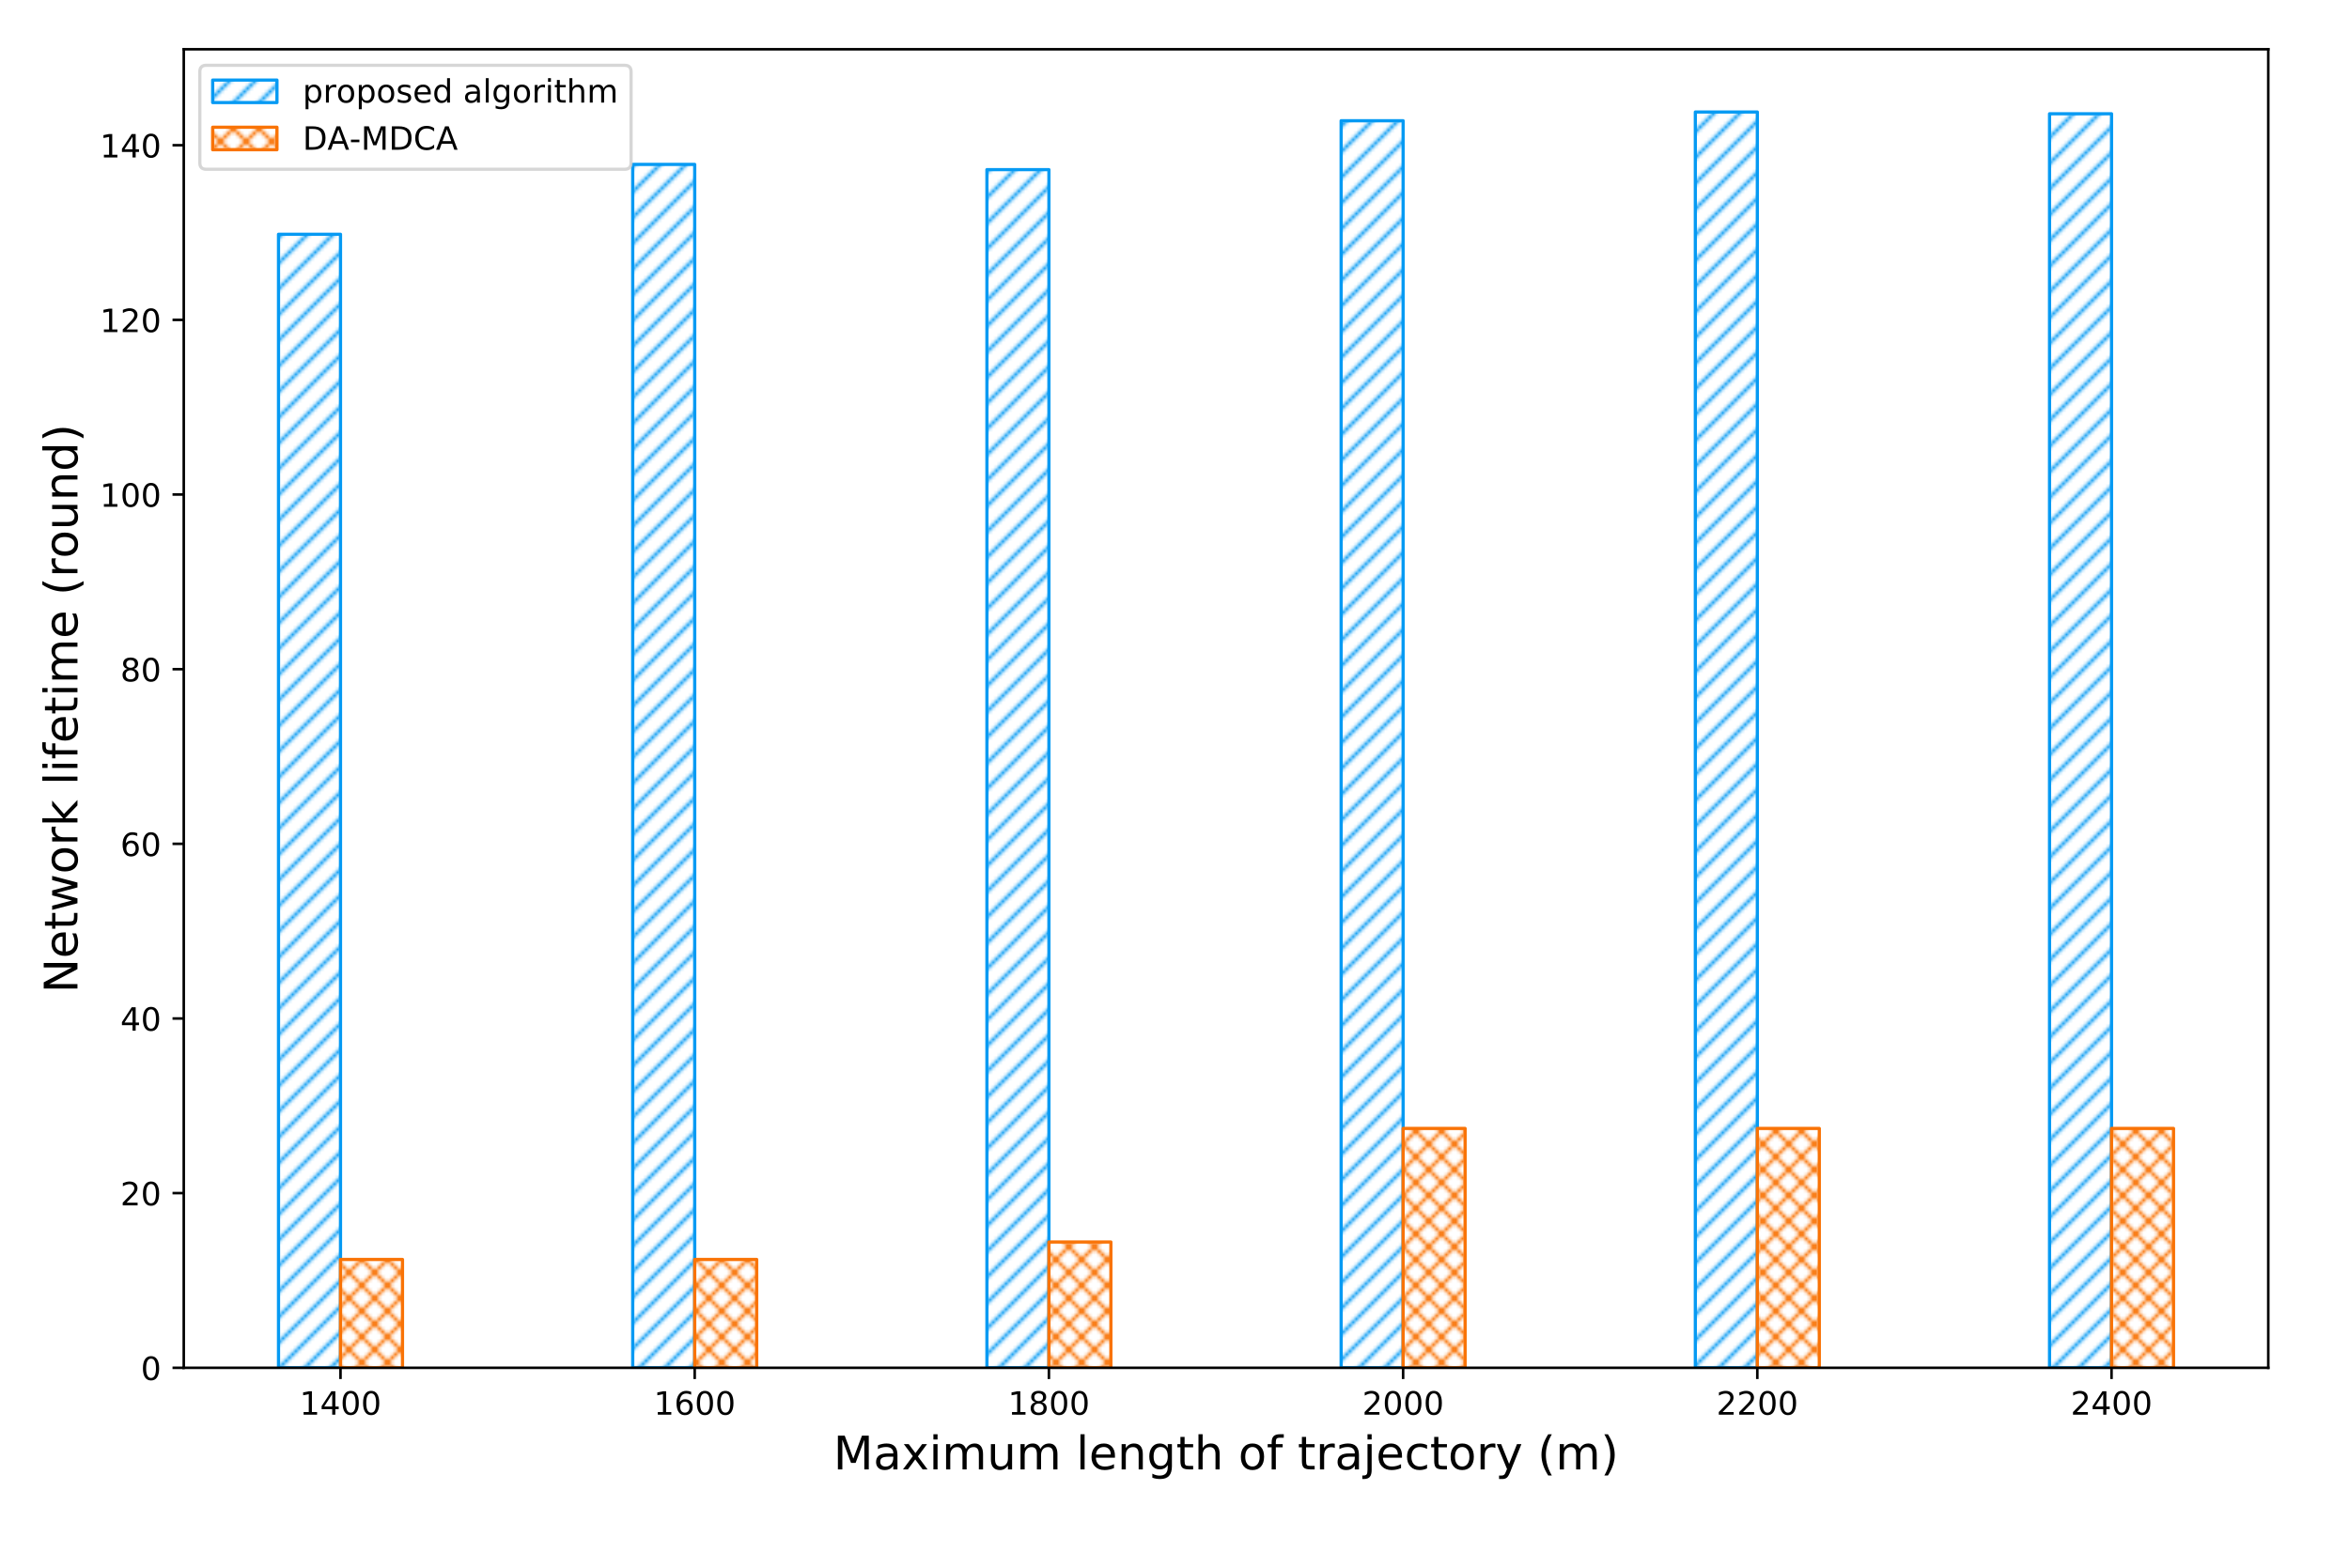 <?xml version="1.0" encoding="UTF-8" standalone="no"?>
<!-- Created with matplotlib (https://matplotlib.org/) -->

<svg
   xmlns:dc="http://purl.org/dc/elements/1.1/"
   xmlns:cc="http://creativecommons.org/ns#"
   xmlns:rdf="http://www.w3.org/1999/02/22-rdf-syntax-ns#"
   xmlns:svg="http://www.w3.org/2000/svg"
   xmlns="http://www.w3.org/2000/svg"
   xmlns:xlink="http://www.w3.org/1999/xlink"
   xmlns:sodipodi="http://sodipodi.sourceforge.net/DTD/sodipodi-0.dtd"
   xmlns:inkscape="http://www.inkscape.org/namespaces/inkscape"
   height="487.871pt"
   version="1.1"
   viewBox="0 0 730.961 487.871"
   width="730.961pt"
   id="svg534"
   sodipodi:docname="lifetime-4.svg"
   inkscape:version="0.92.3 (2405546, 2018-03-11)">
  <sodipodi:namedview
     pagecolor="#ffffff"
     bordercolor="#666666"
     borderopacity="1"
     objecttolerance="10"
     gridtolerance="10"
     guidetolerance="10"
     inkscape:pageopacity="0"
     inkscape:pageshadow="2"
     inkscape:window-width="1366"
     inkscape:window-height="715"
     id="namedview536"
     showgrid="false"
     fit-margin-top="0"
     fit-margin-left="0"
     fit-margin-right="0"
     fit-margin-bottom="0"
     inkscape:zoom="0.61254979"
     inkscape:cx="444.35578"
     inkscape:cy="265.61922"
     inkscape:window-x="-8"
     inkscape:window-y="-8"
     inkscape:window-maximized="1"
     inkscape:current-layer="svg534" />
  <defs
     id="defs4"
     style="white-space:pre;stroke-linecap:butt;stroke-linejoin:round">
    <style
       type="text/css"
       id="style2">
*{stroke-linecap:butt;stroke-linejoin:round;white-space:pre;}
  </style>
    <clipPath
       clipPathUnits="userSpaceOnUse"
       id="clipPath1347"
       style="white-space:pre;stroke-linecap:butt;stroke-linejoin:round">
      <rect
         style="white-space:pre;opacity:0.924;vector-effect:none;fill:none;fill-opacity:1;stroke:#4d49c4;stroke-width:6.225;stroke-linecap:butt;stroke-linejoin:miter;stroke-miterlimit:4;stroke-dasharray:none;stroke-dashoffset:0;stroke-opacity:1"
         id="rect1349"
         width="730.961"
         height="488.532"
         x="111.42"
         y="-0.66" />
    </clipPath>
  </defs>
  <g
     id="figure_1"
     clip-path="url(#clipPath1347)"
     style="white-space:pre;stroke-linecap:butt;stroke-linejoin:round"
     transform="translate(-111.42)">
    <g
       id="patch_1"
       style="white-space:pre;stroke-linecap:butt;stroke-linejoin:round">
      <path
         d="M 0,490.32 H 983.52 V 0 H 0 Z"
         style="white-space:pre;fill:#ffffff;stroke-linecap:butt;stroke-linejoin:round"
         id="path6"
         inkscape:connector-curvature="0" />
    </g>
    <g
       id="axes_1"
       style="white-space:pre;stroke-linecap:butt;stroke-linejoin:round">
      <g
         id="patch_2"
         style="white-space:pre;stroke-linecap:butt;stroke-linejoin:round">
        <path
           d="M 168.603,425.682 H 817.258 V 15.322 H 168.603 Z"
           style="white-space:pre;fill:#ffffff;stroke-linecap:butt;stroke-linejoin:round"
           id="path9"
           inkscape:connector-curvature="0" />
      </g>
      <g
         id="patch_3"
         style="white-space:pre;stroke-linecap:butt;stroke-linejoin:round">
        <path
           clip-path="url(#p4320a5e2af)"
           d="m 198.088,425.682 h 19.289 V 72.911 h -19.289 z"
           style="white-space:pre;fill:url(#h0e0a23aece);stroke:#069af3;stroke-linecap:butt;stroke-linejoin:miter"
           id="path12"
           inkscape:connector-curvature="0" />
      </g>
      <g
         id="patch_4"
         style="white-space:pre;stroke-linecap:butt;stroke-linejoin:round">
        <path
           clip-path="url(#p4320a5e2af)"
           d="m 308.309,425.682 h 19.289 V 51.17 h -19.289 z"
           style="white-space:pre;fill:url(#h0e0a23aece);stroke:#069af3;stroke-linecap:butt;stroke-linejoin:miter"
           id="path15"
           inkscape:connector-curvature="0" />
      </g>
      <g
         id="patch_5"
         style="white-space:pre;stroke-linecap:butt;stroke-linejoin:round">
        <path
           clip-path="url(#p4320a5e2af)"
           d="m 418.531,425.682 h 19.289 V 52.8 h -19.289 z"
           style="white-space:pre;fill:url(#h0e0a23aece);stroke:#069af3;stroke-linecap:butt;stroke-linejoin:miter"
           id="path18"
           inkscape:connector-curvature="0" />
      </g>
      <g
         id="patch_6"
         style="white-space:pre;stroke-linecap:butt;stroke-linejoin:round">
        <path
           clip-path="url(#p4320a5e2af)"
           d="m 528.753,425.682 h 19.289 V 37.581 h -19.289 z"
           style="white-space:pre;fill:url(#h0e0a23aece);stroke:#069af3;stroke-linecap:butt;stroke-linejoin:miter"
           id="path21"
           inkscape:connector-curvature="0" />
      </g>
      <g
         id="patch_7"
         style="white-space:pre;stroke-linecap:butt;stroke-linejoin:round">
        <path
           clip-path="url(#p4320a5e2af)"
           d="m 638.975,425.682 h 19.289 V 34.863 h -19.289 z"
           style="white-space:pre;fill:url(#h0e0a23aece);stroke:#069af3;stroke-linecap:butt;stroke-linejoin:miter"
           id="path24"
           inkscape:connector-curvature="0" />
      </g>
      <g
         id="patch_8"
         style="white-space:pre;stroke-linecap:butt;stroke-linejoin:round">
        <path
           clip-path="url(#p4320a5e2af)"
           d="m 749.196,425.682 h 19.289 V 35.407 h -19.289 z"
           style="white-space:pre;fill:url(#h0e0a23aece);stroke:#069af3;stroke-linecap:butt;stroke-linejoin:miter"
           id="path27"
           inkscape:connector-curvature="0" />
      </g>
      <g
         id="patch_9"
         style="white-space:pre;stroke-linecap:butt;stroke-linejoin:round">
        <path
           clip-path="url(#p4320a5e2af)"
           d="m 217.377,425.682 h 19.289 v -33.712 h -19.289 z"
           style="white-space:pre;fill:url(#h7504217c3d);stroke:#f97306;stroke-linecap:butt;stroke-linejoin:miter"
           id="path30"
           inkscape:connector-curvature="0" />
      </g>
      <g
         id="patch_10"
         style="white-space:pre;stroke-linecap:butt;stroke-linejoin:round">
        <path
           clip-path="url(#p4320a5e2af)"
           d="m 327.598,425.682 h 19.289 v -33.712 h -19.289 z"
           style="white-space:pre;fill:url(#h7504217c3d);stroke:#f97306;stroke-linecap:butt;stroke-linejoin:miter"
           id="path33"
           inkscape:connector-curvature="0" />
      </g>
      <g
         id="patch_11"
         style="white-space:pre;stroke-linecap:butt;stroke-linejoin:round">
        <path
           clip-path="url(#p4320a5e2af)"
           d="M 437.82,425.682 H 457.109 V 386.545 H 437.82 Z"
           style="white-space:pre;fill:url(#h7504217c3d);stroke:#f97306;stroke-linecap:butt;stroke-linejoin:miter"
           id="path36"
           inkscape:connector-curvature="0" />
      </g>
      <g
         id="patch_12"
         style="white-space:pre;stroke-linecap:butt;stroke-linejoin:round">
        <path
           clip-path="url(#p4320a5e2af)"
           d="m 548.042,425.682 h 19.289 v -74.49 h -19.289 z"
           style="white-space:pre;fill:url(#h7504217c3d);stroke:#f97306;stroke-linecap:butt;stroke-linejoin:miter"
           id="path39"
           inkscape:connector-curvature="0" />
      </g>
      <g
         id="patch_13"
         style="white-space:pre;stroke-linecap:butt;stroke-linejoin:round">
        <path
           clip-path="url(#p4320a5e2af)"
           d="m 658.263,425.682 h 19.289 v -74.49 h -19.289 z"
           style="white-space:pre;fill:url(#h7504217c3d);stroke:#f97306;stroke-linecap:butt;stroke-linejoin:miter"
           id="path42"
           inkscape:connector-curvature="0" />
      </g>
      <g
         id="patch_14"
         style="white-space:pre;stroke-linecap:butt;stroke-linejoin:round">
        <path
           clip-path="url(#p4320a5e2af)"
           d="m 768.485,425.682 h 19.289 v -74.49 h -19.289 z"
           style="white-space:pre;fill:url(#h7504217c3d);stroke:#f97306;stroke-linecap:butt;stroke-linejoin:miter"
           id="path45"
           inkscape:connector-curvature="0" />
      </g>
      <g
         id="matplotlib.axis_1"
         style="white-space:pre;stroke-linecap:butt;stroke-linejoin:round">
        <g
           id="xtick_1"
           style="white-space:pre;stroke-linecap:butt;stroke-linejoin:round">
          <g
             id="line2d_1"
             style="white-space:pre;stroke-linecap:butt;stroke-linejoin:round">
            <defs
               id="defs49">
              <path
                 d="M 0,0 V 3.5"
                 id="m86d954ad8b"
                 style="white-space:pre;stroke:#000000;stroke-width:0.8;stroke-linecap:butt;stroke-linejoin:round"
                 inkscape:connector-curvature="0" />
            </defs>
            <g
               id="g53"
               style="white-space:pre;stroke-linecap:butt;stroke-linejoin:round">
              <use
                 style="white-space:pre;stroke:#000000;stroke-width:0.8;stroke-linecap:butt;stroke-linejoin:round"
                 x="217.377"
                 xlink:href="#m86d954ad8b"
                 y="425.682"
                 id="use51"
                 width="100%"
                 height="100%" />
            </g>
          </g>
          <g
             id="text_1"
             style="white-space:pre;stroke-linecap:butt;stroke-linejoin:round">
            <!-- 1400 -->
            <defs
               id="defs59">
              <path
                 d="m 12.406,8.297 h 16.109 v 55.625 L 10.984,60.406 v 8.984 l 17.438,3.516 H 38.281 V 8.297 H 54.391 V 0 H 12.406 Z"
                 id="DejaVuSans-49"
                 inkscape:connector-curvature="0"
                 style="white-space:pre;stroke-linecap:butt;stroke-linejoin:round" />
              <path
                 d="M 37.797,64.312 12.891,25.391 h 24.906 z m -2.594,8.594 h 12.406 V 25.391 h 10.406 V 17.188 H 47.609 V 0 h -9.812 V 17.188 H 4.891 v 9.516 z"
                 id="DejaVuSans-52"
                 inkscape:connector-curvature="0"
                 style="white-space:pre;stroke-linecap:butt;stroke-linejoin:round" />
              <path
                 d="m 31.781,66.406 q -7.609,0 -11.453,-7.5 Q 16.5,51.422 16.5,36.375 q 0,-14.984 3.828,-22.484 3.844,-7.5 11.453,-7.5 7.672,0 11.5,7.5 3.844,7.5 3.844,22.484 0,15.047 -3.844,22.531 -3.828,7.5 -11.5,7.5 z m 0,7.812 q 12.266,0 18.734,-9.703 6.469,-9.688 6.469,-28.141 0,-18.406 -6.469,-28.109 -6.469,-9.688 -18.734,-9.688 -12.25,0 -18.719,9.688 Q 6.594,17.969 6.594,36.375 q 0,18.453 6.469,28.141 6.469,9.703 18.719,9.703 z"
                 id="DejaVuSans-48"
                 inkscape:connector-curvature="0"
                 style="white-space:pre;stroke-linecap:butt;stroke-linejoin:round" />
            </defs>
            <g
               transform="matrix(0.1,0,0,-0.1,204.652,440.28)"
               id="g69"
               style="white-space:pre;stroke-linecap:butt;stroke-linejoin:round">
              <use
                 xlink:href="#DejaVuSans-49"
                 id="use61"
                 style="white-space:pre;stroke-linecap:butt;stroke-linejoin:round"
                 x="0"
                 y="0"
                 width="100%"
                 height="100%" />
              <use
                 x="63.623"
                 xlink:href="#DejaVuSans-52"
                 id="use63"
                 style="white-space:pre;stroke-linecap:butt;stroke-linejoin:round"
                 y="0"
                 width="100%"
                 height="100%" />
              <use
                 x="127.246"
                 xlink:href="#DejaVuSans-48"
                 id="use65"
                 style="white-space:pre;stroke-linecap:butt;stroke-linejoin:round"
                 y="0"
                 width="100%"
                 height="100%" />
              <use
                 x="190.869"
                 xlink:href="#DejaVuSans-48"
                 id="use67"
                 style="white-space:pre;stroke-linecap:butt;stroke-linejoin:round"
                 y="0"
                 width="100%"
                 height="100%" />
            </g>
          </g>
        </g>
        <g
           id="xtick_2"
           style="white-space:pre;stroke-linecap:butt;stroke-linejoin:round">
          <g
             id="line2d_2"
             style="white-space:pre;stroke-linecap:butt;stroke-linejoin:round">
            <g
               id="g75"
               style="white-space:pre;stroke-linecap:butt;stroke-linejoin:round">
              <use
                 style="white-space:pre;stroke:#000000;stroke-width:0.8;stroke-linecap:butt;stroke-linejoin:round"
                 x="327.598"
                 xlink:href="#m86d954ad8b"
                 y="425.682"
                 id="use73"
                 width="100%"
                 height="100%" />
            </g>
          </g>
          <g
             id="text_2"
             style="white-space:pre;stroke-linecap:butt;stroke-linejoin:round">
            <!-- 1600 -->
            <defs
               id="defs79">
              <path
                 d="m 33.016,40.375 q -6.641,0 -10.531,-4.547 -3.875,-4.531 -3.875,-12.438 0,-7.859 3.875,-12.438 3.891,-4.562 10.531,-4.562 6.641,0 10.516,4.562 3.875,4.578 3.875,12.438 0,7.906 -3.875,12.438 Q 39.656,40.375 33.016,40.375 Z M 52.594,71.297 V 62.312 q -3.719,1.75 -7.5,2.672 -3.781,0.938 -7.5,0.938 -9.766,0 -14.922,-6.594 -5.141,-6.594 -5.875,-19.922 2.875,4.25 7.219,6.516 4.359,2.266 9.578,2.266 10.984,0 17.359,-6.672 6.375,-6.656 6.375,-18.125 0,-11.234 -6.641,-18.031 -6.641,-6.781 -17.672,-6.781 -12.656,0 -19.344,9.688 -6.688,9.703 -6.688,28.109 0,17.281 8.203,27.562 8.203,10.281 22.016,10.281 3.719,0 7.5,-0.734 3.781,-0.734 7.891,-2.188 z"
                 id="DejaVuSans-54"
                 inkscape:connector-curvature="0"
                 style="white-space:pre;stroke-linecap:butt;stroke-linejoin:round" />
            </defs>
            <g
               transform="matrix(0.1,0,0,-0.1,314.873,440.28)"
               id="g89"
               style="white-space:pre;stroke-linecap:butt;stroke-linejoin:round">
              <use
                 xlink:href="#DejaVuSans-49"
                 id="use81"
                 style="white-space:pre;stroke-linecap:butt;stroke-linejoin:round"
                 x="0"
                 y="0"
                 width="100%"
                 height="100%" />
              <use
                 x="63.623"
                 xlink:href="#DejaVuSans-54"
                 id="use83"
                 style="white-space:pre;stroke-linecap:butt;stroke-linejoin:round"
                 y="0"
                 width="100%"
                 height="100%" />
              <use
                 x="127.246"
                 xlink:href="#DejaVuSans-48"
                 id="use85"
                 style="white-space:pre;stroke-linecap:butt;stroke-linejoin:round"
                 y="0"
                 width="100%"
                 height="100%" />
              <use
                 x="190.869"
                 xlink:href="#DejaVuSans-48"
                 id="use87"
                 style="white-space:pre;stroke-linecap:butt;stroke-linejoin:round"
                 y="0"
                 width="100%"
                 height="100%" />
            </g>
          </g>
        </g>
        <g
           id="xtick_3"
           style="white-space:pre;stroke-linecap:butt;stroke-linejoin:round">
          <g
             id="line2d_3"
             style="white-space:pre;stroke-linecap:butt;stroke-linejoin:round">
            <g
               id="g95"
               style="white-space:pre;stroke-linecap:butt;stroke-linejoin:round">
              <use
                 style="white-space:pre;stroke:#000000;stroke-width:0.8;stroke-linecap:butt;stroke-linejoin:round"
                 x="437.82"
                 xlink:href="#m86d954ad8b"
                 y="425.682"
                 id="use93"
                 width="100%"
                 height="100%" />
            </g>
          </g>
          <g
             id="text_3"
             style="white-space:pre;stroke-linecap:butt;stroke-linejoin:round">
            <!-- 1800 -->
            <defs
               id="defs99">
              <path
                 d="m 31.781,34.625 q -7.031,0 -11.062,-3.766 -4.016,-3.766 -4.016,-10.344 0,-6.594 4.016,-10.359 4.031,-3.766 11.062,-3.766 7.031,0 11.078,3.781 4.062,3.797 4.062,10.344 0,6.578 -4.031,10.344 Q 38.875,34.625 31.781,34.625 Z m -9.859,4.188 Q 15.578,40.375 12.031,44.719 8.5,49.078 8.5,55.328 q 0,8.734 6.219,13.812 6.234,5.078 17.062,5.078 10.891,0 17.094,-5.078 6.203,-5.078 6.203,-13.812 0,-6.25 -3.547,-10.609 Q 48,40.375 41.703,38.812 q 7.125,-1.656 11.094,-6.5 3.984,-4.828 3.984,-11.797 0,-10.609 -6.469,-16.281 -6.469,-5.656 -18.531,-5.656 -12.047,0 -18.531,5.656 -6.469,5.672 -6.469,16.281 0,6.969 4,11.797 4.016,4.844 11.141,6.5 z M 18.312,54.391 q 0,-5.656 3.531,-8.828 3.547,-3.172 9.938,-3.172 6.359,0 9.938,3.172 3.594,3.172 3.594,8.828 0,5.672 -3.594,8.844 -3.578,3.172 -9.938,3.172 -6.391,0 -9.938,-3.172 Q 18.312,60.062 18.312,54.391 Z"
                 id="DejaVuSans-56"
                 inkscape:connector-curvature="0"
                 style="white-space:pre;stroke-linecap:butt;stroke-linejoin:round" />
            </defs>
            <g
               transform="matrix(0.1,0,0,-0.1,425.095,440.28)"
               id="g109"
               style="white-space:pre;stroke-linecap:butt;stroke-linejoin:round">
              <use
                 xlink:href="#DejaVuSans-49"
                 id="use101"
                 style="white-space:pre;stroke-linecap:butt;stroke-linejoin:round"
                 x="0"
                 y="0"
                 width="100%"
                 height="100%" />
              <use
                 x="63.623"
                 xlink:href="#DejaVuSans-56"
                 id="use103"
                 style="white-space:pre;stroke-linecap:butt;stroke-linejoin:round"
                 y="0"
                 width="100%"
                 height="100%" />
              <use
                 x="127.246"
                 xlink:href="#DejaVuSans-48"
                 id="use105"
                 style="white-space:pre;stroke-linecap:butt;stroke-linejoin:round"
                 y="0"
                 width="100%"
                 height="100%" />
              <use
                 x="190.869"
                 xlink:href="#DejaVuSans-48"
                 id="use107"
                 style="white-space:pre;stroke-linecap:butt;stroke-linejoin:round"
                 y="0"
                 width="100%"
                 height="100%" />
            </g>
          </g>
        </g>
        <g
           id="xtick_4"
           style="white-space:pre;stroke-linecap:butt;stroke-linejoin:round">
          <g
             id="line2d_4"
             style="white-space:pre;stroke-linecap:butt;stroke-linejoin:round">
            <g
               id="g115"
               style="white-space:pre;stroke-linecap:butt;stroke-linejoin:round">
              <use
                 style="white-space:pre;stroke:#000000;stroke-width:0.8;stroke-linecap:butt;stroke-linejoin:round"
                 x="548.042"
                 xlink:href="#m86d954ad8b"
                 y="425.682"
                 id="use113"
                 width="100%"
                 height="100%" />
            </g>
          </g>
          <g
             id="text_4"
             style="white-space:pre;stroke-linecap:butt;stroke-linejoin:round">
            <!-- 2000 -->
            <defs
               id="defs119">
              <path
                 d="M 19.188,8.297 H 53.609 V 0 H 7.328 v 8.297 q 5.609,5.812 15.297,15.594 9.703,9.797 12.188,12.641 4.734,5.312 6.609,9 1.891,3.688 1.891,7.25 0,5.812 -4.078,9.469 -4.078,3.672 -10.625,3.672 -4.641,0 -9.797,-1.609 -5.141,-1.609 -11,-4.891 v 9.969 Q 13.766,71.781 18.938,73 q 5.188,1.219 9.484,1.219 11.328,0 18.062,-5.672 6.734,-5.656 6.734,-15.125 0,-4.5 -1.688,-8.531 Q 49.859,40.875 45.406,35.406 44.188,33.984 37.641,27.219 31.109,20.453 19.188,8.297 Z"
                 id="DejaVuSans-50"
                 inkscape:connector-curvature="0"
                 style="white-space:pre;stroke-linecap:butt;stroke-linejoin:round" />
            </defs>
            <g
               transform="matrix(0.1,0,0,-0.1,535.317,440.28)"
               id="g129"
               style="white-space:pre;stroke-linecap:butt;stroke-linejoin:round">
              <use
                 xlink:href="#DejaVuSans-50"
                 id="use121"
                 style="white-space:pre;stroke-linecap:butt;stroke-linejoin:round"
                 x="0"
                 y="0"
                 width="100%"
                 height="100%" />
              <use
                 x="63.623"
                 xlink:href="#DejaVuSans-48"
                 id="use123"
                 style="white-space:pre;stroke-linecap:butt;stroke-linejoin:round"
                 y="0"
                 width="100%"
                 height="100%" />
              <use
                 x="127.246"
                 xlink:href="#DejaVuSans-48"
                 id="use125"
                 style="white-space:pre;stroke-linecap:butt;stroke-linejoin:round"
                 y="0"
                 width="100%"
                 height="100%" />
              <use
                 x="190.869"
                 xlink:href="#DejaVuSans-48"
                 id="use127"
                 style="white-space:pre;stroke-linecap:butt;stroke-linejoin:round"
                 y="0"
                 width="100%"
                 height="100%" />
            </g>
          </g>
        </g>
        <g
           id="xtick_5"
           style="white-space:pre;stroke-linecap:butt;stroke-linejoin:round">
          <g
             id="line2d_5"
             style="white-space:pre;stroke-linecap:butt;stroke-linejoin:round">
            <g
               id="g135"
               style="white-space:pre;stroke-linecap:butt;stroke-linejoin:round">
              <use
                 style="white-space:pre;stroke:#000000;stroke-width:0.8;stroke-linecap:butt;stroke-linejoin:round"
                 x="658.263"
                 xlink:href="#m86d954ad8b"
                 y="425.682"
                 id="use133"
                 width="100%"
                 height="100%" />
            </g>
          </g>
          <g
             id="text_5"
             style="white-space:pre;stroke-linecap:butt;stroke-linejoin:round">
            <!-- 2200 -->
            <g
               transform="matrix(0.1,0,0,-0.1,645.538,440.28)"
               id="g146"
               style="white-space:pre;stroke-linecap:butt;stroke-linejoin:round">
              <use
                 xlink:href="#DejaVuSans-50"
                 id="use138"
                 style="white-space:pre;stroke-linecap:butt;stroke-linejoin:round"
                 x="0"
                 y="0"
                 width="100%"
                 height="100%" />
              <use
                 x="63.623"
                 xlink:href="#DejaVuSans-50"
                 id="use140"
                 style="white-space:pre;stroke-linecap:butt;stroke-linejoin:round"
                 y="0"
                 width="100%"
                 height="100%" />
              <use
                 x="127.246"
                 xlink:href="#DejaVuSans-48"
                 id="use142"
                 style="white-space:pre;stroke-linecap:butt;stroke-linejoin:round"
                 y="0"
                 width="100%"
                 height="100%" />
              <use
                 x="190.869"
                 xlink:href="#DejaVuSans-48"
                 id="use144"
                 style="white-space:pre;stroke-linecap:butt;stroke-linejoin:round"
                 y="0"
                 width="100%"
                 height="100%" />
            </g>
          </g>
        </g>
        <g
           id="xtick_6"
           style="white-space:pre;stroke-linecap:butt;stroke-linejoin:round">
          <g
             id="line2d_6"
             style="white-space:pre;stroke-linecap:butt;stroke-linejoin:round">
            <g
               id="g152"
               style="white-space:pre;stroke-linecap:butt;stroke-linejoin:round">
              <use
                 style="white-space:pre;stroke:#000000;stroke-width:0.8;stroke-linecap:butt;stroke-linejoin:round"
                 x="768.485"
                 xlink:href="#m86d954ad8b"
                 y="425.682"
                 id="use150"
                 width="100%"
                 height="100%" />
            </g>
          </g>
          <g
             id="text_6"
             style="white-space:pre;stroke-linecap:butt;stroke-linejoin:round">
            <!-- 2400 -->
            <g
               transform="matrix(0.1,0,0,-0.1,755.76,440.28)"
               id="g163"
               style="white-space:pre;stroke-linecap:butt;stroke-linejoin:round">
              <use
                 xlink:href="#DejaVuSans-50"
                 id="use155"
                 style="white-space:pre;stroke-linecap:butt;stroke-linejoin:round"
                 x="0"
                 y="0"
                 width="100%"
                 height="100%" />
              <use
                 x="63.623"
                 xlink:href="#DejaVuSans-52"
                 id="use157"
                 style="white-space:pre;stroke-linecap:butt;stroke-linejoin:round"
                 y="0"
                 width="100%"
                 height="100%" />
              <use
                 x="127.246"
                 xlink:href="#DejaVuSans-48"
                 id="use159"
                 style="white-space:pre;stroke-linecap:butt;stroke-linejoin:round"
                 y="0"
                 width="100%"
                 height="100%" />
              <use
                 x="190.869"
                 xlink:href="#DejaVuSans-48"
                 id="use161"
                 style="white-space:pre;stroke-linecap:butt;stroke-linejoin:round"
                 y="0"
                 width="100%"
                 height="100%" />
            </g>
          </g>
        </g>
        <g
           id="text_7"
           style="white-space:pre;stroke-linecap:butt;stroke-linejoin:round">
          <!-- Maximum length of trajectory (m) -->
          <defs
             id="defs188">
            <path
               d="M 9.812,72.906 H 24.516 L 43.109,23.297 61.812,72.906 H 76.516 V 0 h -9.625 v 64.016 l -18.797,-50 H 38.188 l -18.797,50 V 0 H 9.812 Z"
               id="DejaVuSans-77"
               inkscape:connector-curvature="0"
               style="white-space:pre;stroke-linecap:butt;stroke-linejoin:round" />
            <path
               d="m 34.281,27.484 q -10.891,0 -15.094,-2.484 -4.203,-2.484 -4.203,-8.5 0,-4.781 3.156,-7.594 3.156,-2.797 8.562,-2.797 7.484,0 12,5.297 4.516,5.297 4.516,14.078 v 2 z m 17.922,3.719 V 0 H 43.219 v 8.297 q -3.078,-4.969 -7.672,-7.344 -4.594,-2.375 -11.234,-2.375 -8.391,0 -13.359,4.719 Q 6,8.016 6,15.922 q 0,9.219 6.172,13.906 6.188,4.688 18.438,4.688 H 43.219 v 0.891 q 0,6.203 -4.078,9.594 -4.078,3.391 -11.453,3.391 -4.688,0 -9.141,-1.125 -4.438,-1.125 -8.531,-3.375 v 8.312 q 4.922,1.906 9.562,2.844 Q 24.219,56 28.609,56 q 11.875,0 17.734,-6.156 5.859,-6.141 5.859,-18.641 z"
               id="DejaVuSans-97"
               inkscape:connector-curvature="0"
               style="white-space:pre;stroke-linecap:butt;stroke-linejoin:round" />
            <path
               d="M 54.891,54.688 35.109,28.078 55.906,0 H 45.312 L 29.391,21.484 13.484,0 H 2.875 L 24.125,28.609 4.688,54.688 h 10.594 l 14.5,-19.484 14.5,19.484 z"
               id="DejaVuSans-120"
               inkscape:connector-curvature="0"
               style="white-space:pre;stroke-linecap:butt;stroke-linejoin:round" />
            <path
               d="M 9.422,54.688 H 18.406 V 0 H 9.422 Z m 0,21.297 H 18.406 V 64.594 H 9.422 Z"
               id="DejaVuSans-105"
               inkscape:connector-curvature="0"
               style="white-space:pre;stroke-linecap:butt;stroke-linejoin:round" />
            <path
               d="M 52,44.188 Q 55.375,50.25 60.062,53.125 64.75,56 71.094,56 q 8.547,0 13.188,-5.984 4.641,-5.969 4.641,-17 V 0 h -9.031 v 32.719 q 0,7.859 -2.797,11.656 -2.781,3.812 -8.484,3.812 -6.984,0 -11.047,-4.641 -4.047,-4.625 -4.047,-12.641 V 0 h -9.031 v 32.719 q 0,7.906 -2.781,11.688 -2.781,3.781 -8.594,3.781 -6.891,0 -10.953,-4.656 -4.047,-4.656 -4.047,-12.625 V 0 h -9.031 v 54.688 h 9.031 v -8.5 q 3.078,5.031 7.375,7.422 Q 29.781,56 35.688,56 41.656,56 45.828,52.969 50,49.953 52,44.188 Z"
               id="DejaVuSans-109"
               inkscape:connector-curvature="0"
               style="white-space:pre;stroke-linecap:butt;stroke-linejoin:round" />
            <path
               d="M 8.5,21.578 V 54.688 h 8.984 V 21.922 q 0,-7.766 3.016,-11.656 3.031,-3.875 9.094,-3.875 7.266,0 11.484,4.641 4.234,4.641 4.234,12.656 v 31 h 8.984 V 0 H 45.312 V 8.406 Q 42.047,3.422 37.719,1 33.406,-1.422 27.688,-1.422 18.266,-1.422 13.375,4.438 8.5,10.297 8.5,21.578 Z M 31.109,56 Z"
               id="DejaVuSans-117"
               inkscape:connector-curvature="0"
               style="white-space:pre;stroke-linecap:butt;stroke-linejoin:round" />
            <path
               id="DejaVuSans-32"
               d=""
               inkscape:connector-curvature="0"
               style="white-space:pre;stroke-linecap:butt;stroke-linejoin:round" />
            <path
               d="M 9.422,75.984 H 18.406 V 0 H 9.422 Z"
               id="DejaVuSans-108"
               inkscape:connector-curvature="0"
               style="white-space:pre;stroke-linecap:butt;stroke-linejoin:round" />
            <path
               d="m 56.203,29.594 v -4.391 h -41.312 q 0.594,-9.281 5.594,-14.141 5,-4.859 13.938,-4.859 5.172,0 10.031,1.266 4.859,1.266 9.656,3.812 v -8.5 q -4.844,-2.047 -9.922,-3.125 -5.078,-1.078 -10.297,-1.078 -13.094,0 -20.734,7.609 -7.641,7.625 -7.641,20.625 0,13.422 7.25,21.297 Q 20.016,56 32.328,56 q 11.031,0 17.453,-7.109 6.422,-7.094 6.422,-19.297 z m -8.984,2.641 q -0.094,7.359 -4.125,11.75 -4.031,4.406 -10.672,4.406 -7.516,0 -12.031,-4.25 -4.516,-4.25 -5.203,-11.969 z"
               id="DejaVuSans-101"
               inkscape:connector-curvature="0"
               style="white-space:pre;stroke-linecap:butt;stroke-linejoin:round" />
            <path
               d="M 54.891,33.016 V 0 H 45.906 v 32.719 q 0,7.766 -3.031,11.609 -3.031,3.859 -9.078,3.859 -7.281,0 -11.484,-4.641 -4.203,-4.625 -4.203,-12.641 V 0 h -9.031 v 54.688 h 9.031 v -8.5 q 3.234,4.938 7.594,7.375 4.375,2.438 10.094,2.438 9.422,0 14.25,-5.828 4.844,-5.828 4.844,-17.156 z"
               id="DejaVuSans-110"
               inkscape:connector-curvature="0"
               style="white-space:pre;stroke-linecap:butt;stroke-linejoin:round" />
            <path
               d="m 45.406,27.984 q 0,9.766 -4.031,15.125 -4.016,5.375 -11.297,5.375 -7.219,0 -11.25,-5.375 -4.031,-5.359 -4.031,-15.125 0,-9.719 4.031,-15.094 4.031,-5.375 11.25,-5.375 7.281,0 11.297,5.375 4.031,5.375 4.031,15.094 z M 54.391,6.781 q 0,-13.953 -6.203,-20.766 -6.188,-6.812 -18.984,-6.812 -4.734,0 -8.938,0.703 -4.203,0.703 -8.156,2.172 V -9.188 q 3.953,-2.141 7.812,-3.156 3.859,-1.031 7.859,-1.031 8.844,0 13.234,4.609 4.391,4.609 4.391,13.938 V 9.625 Q 42.625,4.781 38.281,2.391 33.938,0 27.875,0 17.828,0 11.672,7.656 q -6.156,7.672 -6.156,20.328 0,12.688 6.156,20.344 Q 17.828,56 27.875,56 q 6.062,0 10.406,-2.391 4.344,-2.391 7.125,-7.219 V 54.688 h 8.984 z"
               id="DejaVuSans-103"
               inkscape:connector-curvature="0"
               style="white-space:pre;stroke-linecap:butt;stroke-linejoin:round" />
            <path
               d="M 18.312,70.219 V 54.688 h 18.5 v -6.984 h -18.5 v -29.688 q 0,-6.688 1.828,-8.594 1.828,-1.906 7.453,-1.906 H 36.812 V 0 H 27.594 Q 17.188,0 13.234,3.875 9.281,7.766 9.281,18.016 v 29.688 H 2.688 V 54.688 h 6.594 v 15.531 z"
               id="DejaVuSans-116"
               inkscape:connector-curvature="0"
               style="white-space:pre;stroke-linecap:butt;stroke-linejoin:round" />
            <path
               d="M 54.891,33.016 V 0 H 45.906 v 32.719 q 0,7.766 -3.031,11.609 -3.031,3.859 -9.078,3.859 -7.281,0 -11.484,-4.641 -4.203,-4.625 -4.203,-12.641 V 0 h -9.031 v 75.984 h 9.031 V 46.188 q 3.234,4.938 7.594,7.375 4.375,2.438 10.094,2.438 9.422,0 14.25,-5.828 4.844,-5.828 4.844,-17.156 z"
               id="DejaVuSans-104"
               inkscape:connector-curvature="0"
               style="white-space:pre;stroke-linecap:butt;stroke-linejoin:round" />
            <path
               d="m 30.609,48.391 q -7.219,0 -11.422,-5.641 -4.203,-5.641 -4.203,-15.453 0,-9.812 4.172,-15.453 4.188,-5.641 11.453,-5.641 7.188,0 11.375,5.656 4.203,5.672 4.203,15.438 0,9.719 -4.203,15.406 -4.188,5.688 -11.375,5.688 z m 0,7.609 q 11.719,0 18.406,-7.625 6.703,-7.609 6.703,-21.078 0,-13.422 -6.703,-21.078 -6.688,-7.641 -18.406,-7.641 -11.766,0 -18.438,7.641 -6.656,7.656 -6.656,21.078 0,13.469 6.656,21.078 Q 18.844,56 30.609,56 Z"
               id="DejaVuSans-111"
               inkscape:connector-curvature="0"
               style="white-space:pre;stroke-linecap:butt;stroke-linejoin:round" />
            <path
               d="M 37.109,75.984 V 68.5 h -8.594 q -4.828,0 -6.719,-1.953 -1.875,-1.953 -1.875,-7.031 V 54.688 H 34.719 V 47.703 H 19.922 V 0 h -9.031 V 47.703 H 2.297 V 54.688 h 8.594 V 58.5 q 0,9.125 4.25,13.297 4.25,4.188 13.469,4.188 z"
               id="DejaVuSans-102"
               inkscape:connector-curvature="0"
               style="white-space:pre;stroke-linecap:butt;stroke-linejoin:round" />
            <path
               d="m 41.109,46.297 q -1.516,0.875 -3.297,1.281 Q 36.031,48 33.891,48 26.266,48 22.188,43.047 18.109,38.094 18.109,28.812 V 0 h -9.031 v 54.688 h 9.031 v -8.5 q 2.844,4.984 7.375,7.391 Q 30.031,56 36.531,56 q 0.922,0 2.047,-0.125 1.125,-0.109 2.484,-0.359 z"
               id="DejaVuSans-114"
               inkscape:connector-curvature="0"
               style="white-space:pre;stroke-linecap:butt;stroke-linejoin:round" />
            <path
               d="M 9.422,54.688 H 18.406 V -0.984 q 0,-10.438 -3.984,-15.125 -3.969,-4.688 -12.812,-4.688 H -1.812 v 7.609 h 2.406 q 5.125,0 6.969,2.375 1.859,2.359 1.859,9.828 z m 0,21.297 H 18.406 V 64.594 H 9.422 Z"
               id="DejaVuSans-106"
               inkscape:connector-curvature="0"
               style="white-space:pre;stroke-linecap:butt;stroke-linejoin:round" />
            <path
               d="M 48.781,52.594 V 44.188 q -3.812,2.109 -7.641,3.156 -3.828,1.047 -7.734,1.047 -8.75,0 -13.594,-5.547 -4.828,-5.531 -4.828,-15.547 0,-10.016 4.828,-15.562 4.844,-5.531 13.594,-5.531 3.906,0 7.734,1.047 3.828,1.047 7.641,3.156 v -8.312 q -3.766,-1.75 -7.797,-2.625 -4.016,-0.891 -8.562,-0.891 -12.359,0 -19.641,7.766 -7.266,7.766 -7.266,20.953 0,13.375 7.344,21.031 Q 20.219,56 33.016,56 q 4.141,0 8.094,-0.859 3.953,-0.844 7.672,-2.547 z"
               id="DejaVuSans-99"
               inkscape:connector-curvature="0"
               style="white-space:pre;stroke-linecap:butt;stroke-linejoin:round" />
            <path
               d="M 32.172,-5.078 Q 28.375,-14.844 24.75,-17.812 q -3.609,-2.984 -9.656,-2.984 h -7.188 v 7.516 h 5.281 q 3.703,0 5.75,1.766 2.062,1.75 4.547,8.297 L 25.094,0.875 2.984,54.688 H 12.5 L 29.594,11.922 46.688,54.688 h 9.516 z"
               id="DejaVuSans-121"
               inkscape:connector-curvature="0"
               style="white-space:pre;stroke-linecap:butt;stroke-linejoin:round" />
            <path
               d="M 31,75.875 Q 24.469,64.656 21.281,53.656 18.109,42.672 18.109,31.391 18.109,20.125 21.312,9.062 24.516,-2 31,-13.188 H 23.188 Q 15.875,-1.703 12.234,9.375 8.594,20.453 8.594,31.391 q 0,10.891 3.609,21.922 3.625,11.047 10.984,22.562 z"
               id="DejaVuSans-40"
               inkscape:connector-curvature="0"
               style="white-space:pre;stroke-linecap:butt;stroke-linejoin:round" />
            <path
               d="m 8.016,75.875 h 7.812 q 7.312,-11.516 10.953,-22.562 3.641,-11.031 3.641,-21.922 0,-10.938 -3.641,-22.016 -3.641,-11.078 -10.953,-22.562 h -7.812 Q 14.5,-2 17.703,9.062 20.906,20.125 20.906,31.391 q 0,11.281 -3.203,22.266 -3.203,11 -9.688,22.219 z"
               id="DejaVuSans-41"
               inkscape:connector-curvature="0"
               style="white-space:pre;stroke-linecap:butt;stroke-linejoin:round" />
          </defs>
          <g
             transform="matrix(0.144,0,0,-0.144,370.747,457.302)"
             id="g254"
             style="white-space:pre;stroke-linecap:butt;stroke-linejoin:round">
            <use
               xlink:href="#DejaVuSans-77"
               id="use190"
               style="white-space:pre;stroke-linecap:butt;stroke-linejoin:round"
               x="0"
               y="0"
               width="100%"
               height="100%" />
            <use
               x="86.279"
               xlink:href="#DejaVuSans-97"
               id="use192"
               style="white-space:pre;stroke-linecap:butt;stroke-linejoin:round"
               y="0"
               width="100%"
               height="100%" />
            <use
               x="147.559"
               xlink:href="#DejaVuSans-120"
               id="use194"
               style="white-space:pre;stroke-linecap:butt;stroke-linejoin:round"
               y="0"
               width="100%"
               height="100%" />
            <use
               x="206.738"
               xlink:href="#DejaVuSans-105"
               id="use196"
               style="white-space:pre;stroke-linecap:butt;stroke-linejoin:round"
               y="0"
               width="100%"
               height="100%" />
            <use
               x="234.521"
               xlink:href="#DejaVuSans-109"
               id="use198"
               style="white-space:pre;stroke-linecap:butt;stroke-linejoin:round"
               y="0"
               width="100%"
               height="100%" />
            <use
               x="331.934"
               xlink:href="#DejaVuSans-117"
               id="use200"
               style="white-space:pre;stroke-linecap:butt;stroke-linejoin:round"
               y="0"
               width="100%"
               height="100%" />
            <use
               x="395.312"
               xlink:href="#DejaVuSans-109"
               id="use202"
               style="white-space:pre;stroke-linecap:butt;stroke-linejoin:round"
               y="0"
               width="100%"
               height="100%" />
            <use
               x="492.725"
               xlink:href="#DejaVuSans-32"
               id="use204"
               style="white-space:pre;stroke-linecap:butt;stroke-linejoin:round"
               y="0"
               width="100%"
               height="100%" />
            <use
               x="524.512"
               xlink:href="#DejaVuSans-108"
               id="use206"
               style="white-space:pre;stroke-linecap:butt;stroke-linejoin:round"
               y="0"
               width="100%"
               height="100%" />
            <use
               x="552.295"
               xlink:href="#DejaVuSans-101"
               id="use208"
               style="white-space:pre;stroke-linecap:butt;stroke-linejoin:round"
               y="0"
               width="100%"
               height="100%" />
            <use
               x="613.818"
               xlink:href="#DejaVuSans-110"
               id="use210"
               style="white-space:pre;stroke-linecap:butt;stroke-linejoin:round"
               y="0"
               width="100%"
               height="100%" />
            <use
               x="677.197"
               xlink:href="#DejaVuSans-103"
               id="use212"
               style="white-space:pre;stroke-linecap:butt;stroke-linejoin:round"
               y="0"
               width="100%"
               height="100%" />
            <use
               x="740.674"
               xlink:href="#DejaVuSans-116"
               id="use214"
               style="white-space:pre;stroke-linecap:butt;stroke-linejoin:round"
               y="0"
               width="100%"
               height="100%" />
            <use
               x="779.883"
               xlink:href="#DejaVuSans-104"
               id="use216"
               style="white-space:pre;stroke-linecap:butt;stroke-linejoin:round"
               y="0"
               width="100%"
               height="100%" />
            <use
               x="843.262"
               xlink:href="#DejaVuSans-32"
               id="use218"
               style="white-space:pre;stroke-linecap:butt;stroke-linejoin:round"
               y="0"
               width="100%"
               height="100%" />
            <use
               x="875.049"
               xlink:href="#DejaVuSans-111"
               id="use220"
               style="white-space:pre;stroke-linecap:butt;stroke-linejoin:round"
               y="0"
               width="100%"
               height="100%" />
            <use
               x="936.23"
               xlink:href="#DejaVuSans-102"
               id="use222"
               style="white-space:pre;stroke-linecap:butt;stroke-linejoin:round"
               y="0"
               width="100%"
               height="100%" />
            <use
               x="971.436"
               xlink:href="#DejaVuSans-32"
               id="use224"
               style="white-space:pre;stroke-linecap:butt;stroke-linejoin:round"
               y="0"
               width="100%"
               height="100%" />
            <use
               x="1003.223"
               xlink:href="#DejaVuSans-116"
               id="use226"
               style="white-space:pre;stroke-linecap:butt;stroke-linejoin:round"
               y="0"
               width="100%"
               height="100%" />
            <use
               x="1042.432"
               xlink:href="#DejaVuSans-114"
               id="use228"
               style="white-space:pre;stroke-linecap:butt;stroke-linejoin:round"
               y="0"
               width="100%"
               height="100%" />
            <use
               x="1083.545"
               xlink:href="#DejaVuSans-97"
               id="use230"
               style="white-space:pre;stroke-linecap:butt;stroke-linejoin:round"
               y="0"
               width="100%"
               height="100%" />
            <use
               x="1144.824"
               xlink:href="#DejaVuSans-106"
               id="use232"
               style="white-space:pre;stroke-linecap:butt;stroke-linejoin:round"
               y="0"
               width="100%"
               height="100%" />
            <use
               x="1172.607"
               xlink:href="#DejaVuSans-101"
               id="use234"
               style="white-space:pre;stroke-linecap:butt;stroke-linejoin:round"
               y="0"
               width="100%"
               height="100%" />
            <use
               x="1234.131"
               xlink:href="#DejaVuSans-99"
               id="use236"
               style="white-space:pre;stroke-linecap:butt;stroke-linejoin:round"
               y="0"
               width="100%"
               height="100%" />
            <use
               x="1289.111"
               xlink:href="#DejaVuSans-116"
               id="use238"
               style="white-space:pre;stroke-linecap:butt;stroke-linejoin:round"
               y="0"
               width="100%"
               height="100%" />
            <use
               x="1328.32"
               xlink:href="#DejaVuSans-111"
               id="use240"
               style="white-space:pre;stroke-linecap:butt;stroke-linejoin:round"
               y="0"
               width="100%"
               height="100%" />
            <use
               x="1389.502"
               xlink:href="#DejaVuSans-114"
               id="use242"
               style="white-space:pre;stroke-linecap:butt;stroke-linejoin:round"
               y="0"
               width="100%"
               height="100%" />
            <use
               x="1430.615"
               xlink:href="#DejaVuSans-121"
               id="use244"
               style="white-space:pre;stroke-linecap:butt;stroke-linejoin:round"
               y="0"
               width="100%"
               height="100%" />
            <use
               x="1489.795"
               xlink:href="#DejaVuSans-32"
               id="use246"
               style="white-space:pre;stroke-linecap:butt;stroke-linejoin:round"
               y="0"
               width="100%"
               height="100%" />
            <use
               x="1521.582"
               xlink:href="#DejaVuSans-40"
               id="use248"
               style="white-space:pre;stroke-linecap:butt;stroke-linejoin:round"
               y="0"
               width="100%"
               height="100%" />
            <use
               x="1560.596"
               xlink:href="#DejaVuSans-109"
               id="use250"
               style="white-space:pre;stroke-linecap:butt;stroke-linejoin:round"
               y="0"
               width="100%"
               height="100%" />
            <use
               x="1658.008"
               xlink:href="#DejaVuSans-41"
               id="use252"
               style="white-space:pre;stroke-linecap:butt;stroke-linejoin:round"
               y="0"
               width="100%"
               height="100%" />
          </g>
        </g>
      </g>
      <g
         id="matplotlib.axis_2"
         style="white-space:pre;stroke-linecap:butt;stroke-linejoin:round">
        <g
           id="ytick_1"
           style="white-space:pre;stroke-linecap:butt;stroke-linejoin:round">
          <g
             id="line2d_7"
             style="white-space:pre;stroke-linecap:butt;stroke-linejoin:round">
            <defs
               id="defs259">
              <path
                 d="M 0,0 H -3.5"
                 id="m1922aae336"
                 style="white-space:pre;stroke:#000000;stroke-width:0.8;stroke-linecap:butt;stroke-linejoin:round"
                 inkscape:connector-curvature="0" />
            </defs>
            <g
               id="g263"
               style="white-space:pre;stroke-linecap:butt;stroke-linejoin:round">
              <use
                 style="white-space:pre;stroke:#000000;stroke-width:0.8;stroke-linecap:butt;stroke-linejoin:round"
                 x="168.603"
                 xlink:href="#m1922aae336"
                 y="425.682"
                 id="use261"
                 width="100%"
                 height="100%" />
            </g>
          </g>
          <g
             id="text_8"
             style="white-space:pre;stroke-linecap:butt;stroke-linejoin:round">
            <!-- 0 -->
            <g
               transform="matrix(0.1,0,0,-0.1,155.241,429.481)"
               id="g268"
               style="white-space:pre;stroke-linecap:butt;stroke-linejoin:round">
              <use
                 xlink:href="#DejaVuSans-48"
                 id="use266"
                 style="white-space:pre;stroke-linecap:butt;stroke-linejoin:round"
                 x="0"
                 y="0"
                 width="100%"
                 height="100%" />
            </g>
          </g>
        </g>
        <g
           id="ytick_2"
           style="white-space:pre;stroke-linecap:butt;stroke-linejoin:round">
          <g
             id="line2d_8"
             style="white-space:pre;stroke-linecap:butt;stroke-linejoin:round">
            <g
               id="g274"
               style="white-space:pre;stroke-linecap:butt;stroke-linejoin:round">
              <use
                 style="white-space:pre;stroke:#000000;stroke-width:0.8;stroke-linecap:butt;stroke-linejoin:round"
                 x="168.603"
                 xlink:href="#m1922aae336"
                 y="371.327"
                 id="use272"
                 width="100%"
                 height="100%" />
            </g>
          </g>
          <g
             id="text_9"
             style="white-space:pre;stroke-linecap:butt;stroke-linejoin:round">
            <!-- 20 -->
            <g
               transform="matrix(0.1,0,0,-0.1,148.878,375.126)"
               id="g281"
               style="white-space:pre;stroke-linecap:butt;stroke-linejoin:round">
              <use
                 xlink:href="#DejaVuSans-50"
                 id="use277"
                 style="white-space:pre;stroke-linecap:butt;stroke-linejoin:round"
                 x="0"
                 y="0"
                 width="100%"
                 height="100%" />
              <use
                 x="63.623"
                 xlink:href="#DejaVuSans-48"
                 id="use279"
                 style="white-space:pre;stroke-linecap:butt;stroke-linejoin:round"
                 y="0"
                 width="100%"
                 height="100%" />
            </g>
          </g>
        </g>
        <g
           id="ytick_3"
           style="white-space:pre;stroke-linecap:butt;stroke-linejoin:round">
          <g
             id="line2d_9"
             style="white-space:pre;stroke-linecap:butt;stroke-linejoin:round">
            <g
               id="g287"
               style="white-space:pre;stroke-linecap:butt;stroke-linejoin:round">
              <use
                 style="white-space:pre;stroke:#000000;stroke-width:0.8;stroke-linecap:butt;stroke-linejoin:round"
                 x="168.603"
                 xlink:href="#m1922aae336"
                 y="316.973"
                 id="use285"
                 width="100%"
                 height="100%" />
            </g>
          </g>
          <g
             id="text_10"
             style="white-space:pre;stroke-linecap:butt;stroke-linejoin:round">
            <!-- 40 -->
            <g
               transform="matrix(0.1,0,0,-0.1,148.878,320.772)"
               id="g294"
               style="white-space:pre;stroke-linecap:butt;stroke-linejoin:round">
              <use
                 xlink:href="#DejaVuSans-52"
                 id="use290"
                 style="white-space:pre;stroke-linecap:butt;stroke-linejoin:round"
                 x="0"
                 y="0"
                 width="100%"
                 height="100%" />
              <use
                 x="63.623"
                 xlink:href="#DejaVuSans-48"
                 id="use292"
                 style="white-space:pre;stroke-linecap:butt;stroke-linejoin:round"
                 y="0"
                 width="100%"
                 height="100%" />
            </g>
          </g>
        </g>
        <g
           id="ytick_4"
           style="white-space:pre;stroke-linecap:butt;stroke-linejoin:round">
          <g
             id="line2d_10"
             style="white-space:pre;stroke-linecap:butt;stroke-linejoin:round">
            <g
               id="g300"
               style="white-space:pre;stroke-linecap:butt;stroke-linejoin:round">
              <use
                 style="white-space:pre;stroke:#000000;stroke-width:0.8;stroke-linecap:butt;stroke-linejoin:round"
                 x="168.603"
                 xlink:href="#m1922aae336"
                 y="262.618"
                 id="use298"
                 width="100%"
                 height="100%" />
            </g>
          </g>
          <g
             id="text_11"
             style="white-space:pre;stroke-linecap:butt;stroke-linejoin:round">
            <!-- 60 -->
            <g
               transform="matrix(0.1,0,0,-0.1,148.878,266.417)"
               id="g307"
               style="white-space:pre;stroke-linecap:butt;stroke-linejoin:round">
              <use
                 xlink:href="#DejaVuSans-54"
                 id="use303"
                 style="white-space:pre;stroke-linecap:butt;stroke-linejoin:round"
                 x="0"
                 y="0"
                 width="100%"
                 height="100%" />
              <use
                 x="63.623"
                 xlink:href="#DejaVuSans-48"
                 id="use305"
                 style="white-space:pre;stroke-linecap:butt;stroke-linejoin:round"
                 y="0"
                 width="100%"
                 height="100%" />
            </g>
          </g>
        </g>
        <g
           id="ytick_5"
           style="white-space:pre;stroke-linecap:butt;stroke-linejoin:round">
          <g
             id="line2d_11"
             style="white-space:pre;stroke-linecap:butt;stroke-linejoin:round">
            <g
               id="g313"
               style="white-space:pre;stroke-linecap:butt;stroke-linejoin:round">
              <use
                 style="white-space:pre;stroke:#000000;stroke-width:0.8;stroke-linecap:butt;stroke-linejoin:round"
                 x="168.603"
                 xlink:href="#m1922aae336"
                 y="208.264"
                 id="use311"
                 width="100%"
                 height="100%" />
            </g>
          </g>
          <g
             id="text_12"
             style="white-space:pre;stroke-linecap:butt;stroke-linejoin:round">
            <!-- 80 -->
            <g
               transform="matrix(0.1,0,0,-0.1,148.878,212.063)"
               id="g320"
               style="white-space:pre;stroke-linecap:butt;stroke-linejoin:round">
              <use
                 xlink:href="#DejaVuSans-56"
                 id="use316"
                 style="white-space:pre;stroke-linecap:butt;stroke-linejoin:round"
                 x="0"
                 y="0"
                 width="100%"
                 height="100%" />
              <use
                 x="63.623"
                 xlink:href="#DejaVuSans-48"
                 id="use318"
                 style="white-space:pre;stroke-linecap:butt;stroke-linejoin:round"
                 y="0"
                 width="100%"
                 height="100%" />
            </g>
          </g>
        </g>
        <g
           id="ytick_6"
           style="white-space:pre;stroke-linecap:butt;stroke-linejoin:round">
          <g
             id="line2d_12"
             style="white-space:pre;stroke-linecap:butt;stroke-linejoin:round">
            <g
               id="g326"
               style="white-space:pre;stroke-linecap:butt;stroke-linejoin:round">
              <use
                 style="white-space:pre;stroke:#000000;stroke-width:0.8;stroke-linecap:butt;stroke-linejoin:round"
                 x="168.603"
                 xlink:href="#m1922aae336"
                 y="153.909"
                 id="use324"
                 width="100%"
                 height="100%" />
            </g>
          </g>
          <g
             id="text_13"
             style="white-space:pre;stroke-linecap:butt;stroke-linejoin:round">
            <!-- 100 -->
            <g
               transform="matrix(0.1,0,0,-0.1,142.516,157.708)"
               id="g335"
               style="white-space:pre;stroke-linecap:butt;stroke-linejoin:round">
              <use
                 xlink:href="#DejaVuSans-49"
                 id="use329"
                 style="white-space:pre;stroke-linecap:butt;stroke-linejoin:round"
                 x="0"
                 y="0"
                 width="100%"
                 height="100%" />
              <use
                 x="63.623"
                 xlink:href="#DejaVuSans-48"
                 id="use331"
                 style="white-space:pre;stroke-linecap:butt;stroke-linejoin:round"
                 y="0"
                 width="100%"
                 height="100%" />
              <use
                 x="127.246"
                 xlink:href="#DejaVuSans-48"
                 id="use333"
                 style="white-space:pre;stroke-linecap:butt;stroke-linejoin:round"
                 y="0"
                 width="100%"
                 height="100%" />
            </g>
          </g>
        </g>
        <g
           id="ytick_7"
           style="white-space:pre;stroke-linecap:butt;stroke-linejoin:round">
          <g
             id="line2d_13"
             style="white-space:pre;stroke-linecap:butt;stroke-linejoin:round">
            <g
               id="g341"
               style="white-space:pre;stroke-linecap:butt;stroke-linejoin:round">
              <use
                 style="white-space:pre;stroke:#000000;stroke-width:0.8;stroke-linecap:butt;stroke-linejoin:round"
                 x="168.603"
                 xlink:href="#m1922aae336"
                 y="99.555"
                 id="use339"
                 width="100%"
                 height="100%" />
            </g>
          </g>
          <g
             id="text_14"
             style="white-space:pre;stroke-linecap:butt;stroke-linejoin:round">
            <!-- 120 -->
            <g
               transform="matrix(0.1,0,0,-0.1,142.516,103.354)"
               id="g350"
               style="white-space:pre;stroke-linecap:butt;stroke-linejoin:round">
              <use
                 xlink:href="#DejaVuSans-49"
                 id="use344"
                 style="white-space:pre;stroke-linecap:butt;stroke-linejoin:round"
                 x="0"
                 y="0"
                 width="100%"
                 height="100%" />
              <use
                 x="63.623"
                 xlink:href="#DejaVuSans-50"
                 id="use346"
                 style="white-space:pre;stroke-linecap:butt;stroke-linejoin:round"
                 y="0"
                 width="100%"
                 height="100%" />
              <use
                 x="127.246"
                 xlink:href="#DejaVuSans-48"
                 id="use348"
                 style="white-space:pre;stroke-linecap:butt;stroke-linejoin:round"
                 y="0"
                 width="100%"
                 height="100%" />
            </g>
          </g>
        </g>
        <g
           id="ytick_8"
           style="white-space:pre;stroke-linecap:butt;stroke-linejoin:round">
          <g
             id="line2d_14"
             style="white-space:pre;stroke-linecap:butt;stroke-linejoin:round">
            <g
               id="g356"
               style="white-space:pre;stroke-linecap:butt;stroke-linejoin:round">
              <use
                 style="white-space:pre;stroke:#000000;stroke-width:0.8;stroke-linecap:butt;stroke-linejoin:round"
                 x="168.603"
                 xlink:href="#m1922aae336"
                 y="45.2"
                 id="use354"
                 width="100%"
                 height="100%" />
            </g>
          </g>
          <g
             id="text_15"
             style="white-space:pre;stroke-linecap:butt;stroke-linejoin:round">
            <!-- 140 -->
            <g
               transform="matrix(0.1,0,0,-0.1,142.516,48.999)"
               id="g365"
               style="white-space:pre;stroke-linecap:butt;stroke-linejoin:round">
              <use
                 xlink:href="#DejaVuSans-49"
                 id="use359"
                 style="white-space:pre;stroke-linecap:butt;stroke-linejoin:round"
                 x="0"
                 y="0"
                 width="100%"
                 height="100%" />
              <use
                 x="63.623"
                 xlink:href="#DejaVuSans-52"
                 id="use361"
                 style="white-space:pre;stroke-linecap:butt;stroke-linejoin:round"
                 y="0"
                 width="100%"
                 height="100%" />
              <use
                 x="127.246"
                 xlink:href="#DejaVuSans-48"
                 id="use363"
                 style="white-space:pre;stroke-linecap:butt;stroke-linejoin:round"
                 y="0"
                 width="100%"
                 height="100%" />
            </g>
          </g>
        </g>
        <g
           id="text_16"
           style="white-space:pre;stroke-linecap:butt;stroke-linejoin:round">
          <!-- Network lifetime (round) -->
          <defs
             id="defs373">
            <path
               d="M 9.812,72.906 H 23.094 L 55.422,11.922 V 72.906 h 9.562 V 0 h -13.281 l -32.312,60.984 V 0 H 9.812 Z"
               id="DejaVuSans-78"
               inkscape:connector-curvature="0"
               style="white-space:pre;stroke-linecap:butt;stroke-linejoin:round" />
            <path
               d="M 4.203,54.688 H 13.188 L 24.422,12.016 35.594,54.688 H 46.188 L 57.422,12.016 68.609,54.688 H 77.594 L 63.281,0 H 52.688 L 40.922,44.828 29.109,0 H 18.5 Z"
               id="DejaVuSans-119"
               inkscape:connector-curvature="0"
               style="white-space:pre;stroke-linecap:butt;stroke-linejoin:round" />
            <path
               d="m 9.078,75.984 h 9.031 v -44.875 l 26.812,23.578 h 11.469 l -29,-25.578 L 57.625,0 H 45.906 L 18.109,26.703 V 0 h -9.031 z"
               id="DejaVuSans-107"
               inkscape:connector-curvature="0"
               style="white-space:pre;stroke-linecap:butt;stroke-linejoin:round" />
            <path
               d="m 45.406,46.391 v 29.594 h 8.984 V 0 H 45.406 v 8.203 q -2.828,-4.875 -7.156,-7.25 -4.312,-2.375 -10.375,-2.375 -9.906,0 -16.141,7.906 -6.219,7.922 -6.219,20.812 0,12.891 6.219,20.797 Q 17.969,56 27.875,56 q 6.062,0 10.375,-2.375 4.328,-2.359 7.156,-7.234 z M 14.797,27.297 q 0,-9.906 4.078,-15.547 4.078,-5.641 11.203,-5.641 7.125,0 11.219,5.641 4.109,5.641 4.109,15.547 0,9.906 -4.109,15.547 -4.094,5.641 -11.219,5.641 -7.125,0 -11.203,-5.641 -4.078,-5.641 -4.078,-15.547 z"
               id="DejaVuSans-100"
               inkscape:connector-curvature="0"
               style="white-space:pre;stroke-linecap:butt;stroke-linejoin:round" />
          </defs>
          <g
             transform="matrix(0,-0.144,-0.144,0,135.521,309.051)"
             id="g423"
             style="white-space:pre;stroke-linecap:butt;stroke-linejoin:round">
            <use
               xlink:href="#DejaVuSans-78"
               id="use375"
               style="white-space:pre;stroke-linecap:butt;stroke-linejoin:round"
               x="0"
               y="0"
               width="100%"
               height="100%" />
            <use
               x="74.805"
               xlink:href="#DejaVuSans-101"
               id="use377"
               style="white-space:pre;stroke-linecap:butt;stroke-linejoin:round"
               y="0"
               width="100%"
               height="100%" />
            <use
               x="136.328"
               xlink:href="#DejaVuSans-116"
               id="use379"
               style="white-space:pre;stroke-linecap:butt;stroke-linejoin:round"
               y="0"
               width="100%"
               height="100%" />
            <use
               x="175.537"
               xlink:href="#DejaVuSans-119"
               id="use381"
               style="white-space:pre;stroke-linecap:butt;stroke-linejoin:round"
               y="0"
               width="100%"
               height="100%" />
            <use
               x="257.324"
               xlink:href="#DejaVuSans-111"
               id="use383"
               style="white-space:pre;stroke-linecap:butt;stroke-linejoin:round"
               y="0"
               width="100%"
               height="100%" />
            <use
               x="318.506"
               xlink:href="#DejaVuSans-114"
               id="use385"
               style="white-space:pre;stroke-linecap:butt;stroke-linejoin:round"
               y="0"
               width="100%"
               height="100%" />
            <use
               x="359.619"
               xlink:href="#DejaVuSans-107"
               id="use387"
               style="white-space:pre;stroke-linecap:butt;stroke-linejoin:round"
               y="0"
               width="100%"
               height="100%" />
            <use
               x="417.529"
               xlink:href="#DejaVuSans-32"
               id="use389"
               style="white-space:pre;stroke-linecap:butt;stroke-linejoin:round"
               y="0"
               width="100%"
               height="100%" />
            <use
               x="449.316"
               xlink:href="#DejaVuSans-108"
               id="use391"
               style="white-space:pre;stroke-linecap:butt;stroke-linejoin:round"
               y="0"
               width="100%"
               height="100%" />
            <use
               x="477.1"
               xlink:href="#DejaVuSans-105"
               id="use393"
               style="white-space:pre;stroke-linecap:butt;stroke-linejoin:round"
               y="0"
               width="100%"
               height="100%" />
            <use
               x="504.883"
               xlink:href="#DejaVuSans-102"
               id="use395"
               style="white-space:pre;stroke-linecap:butt;stroke-linejoin:round"
               y="0"
               width="100%"
               height="100%" />
            <use
               x="540.088"
               xlink:href="#DejaVuSans-101"
               id="use397"
               style="white-space:pre;stroke-linecap:butt;stroke-linejoin:round"
               y="0"
               width="100%"
               height="100%" />
            <use
               x="601.611"
               xlink:href="#DejaVuSans-116"
               id="use399"
               style="white-space:pre;stroke-linecap:butt;stroke-linejoin:round"
               y="0"
               width="100%"
               height="100%" />
            <use
               x="640.82"
               xlink:href="#DejaVuSans-105"
               id="use401"
               style="white-space:pre;stroke-linecap:butt;stroke-linejoin:round"
               y="0"
               width="100%"
               height="100%" />
            <use
               x="668.604"
               xlink:href="#DejaVuSans-109"
               id="use403"
               style="white-space:pre;stroke-linecap:butt;stroke-linejoin:round"
               y="0"
               width="100%"
               height="100%" />
            <use
               x="766.016"
               xlink:href="#DejaVuSans-101"
               id="use405"
               style="white-space:pre;stroke-linecap:butt;stroke-linejoin:round"
               y="0"
               width="100%"
               height="100%" />
            <use
               x="827.539"
               xlink:href="#DejaVuSans-32"
               id="use407"
               style="white-space:pre;stroke-linecap:butt;stroke-linejoin:round"
               y="0"
               width="100%"
               height="100%" />
            <use
               x="859.326"
               xlink:href="#DejaVuSans-40"
               id="use409"
               style="white-space:pre;stroke-linecap:butt;stroke-linejoin:round"
               y="0"
               width="100%"
               height="100%" />
            <use
               x="898.34"
               xlink:href="#DejaVuSans-114"
               id="use411"
               style="white-space:pre;stroke-linecap:butt;stroke-linejoin:round"
               y="0"
               width="100%"
               height="100%" />
            <use
               x="939.422"
               xlink:href="#DejaVuSans-111"
               id="use413"
               style="white-space:pre;stroke-linecap:butt;stroke-linejoin:round"
               y="0"
               width="100%"
               height="100%" />
            <use
               x="1000.604"
               xlink:href="#DejaVuSans-117"
               id="use415"
               style="white-space:pre;stroke-linecap:butt;stroke-linejoin:round"
               y="0"
               width="100%"
               height="100%" />
            <use
               x="1063.982"
               xlink:href="#DejaVuSans-110"
               id="use417"
               style="white-space:pre;stroke-linecap:butt;stroke-linejoin:round"
               y="0"
               width="100%"
               height="100%" />
            <use
               x="1127.361"
               xlink:href="#DejaVuSans-100"
               id="use419"
               style="white-space:pre;stroke-linecap:butt;stroke-linejoin:round"
               y="0"
               width="100%"
               height="100%" />
            <use
               x="1190.838"
               xlink:href="#DejaVuSans-41"
               id="use421"
               style="white-space:pre;stroke-linecap:butt;stroke-linejoin:round"
               y="0"
               width="100%"
               height="100%" />
          </g>
        </g>
      </g>
      <g
         id="patch_15"
         style="white-space:pre;stroke-linecap:butt;stroke-linejoin:round">
        <path
           d="M 168.603,425.682 V 15.322"
           style="white-space:pre;fill:none;stroke:#000000;stroke-width:0.8;stroke-linecap:square;stroke-linejoin:miter"
           id="path427"
           inkscape:connector-curvature="0" />
      </g>
      <g
         id="patch_16"
         style="white-space:pre;stroke-linecap:butt;stroke-linejoin:round">
        <path
           d="M 817.258,425.682 V 15.322"
           style="white-space:pre;fill:none;stroke:#000000;stroke-width:0.8;stroke-linecap:square;stroke-linejoin:miter"
           id="path430"
           inkscape:connector-curvature="0" />
      </g>
      <g
         id="patch_17"
         style="white-space:pre;stroke-linecap:butt;stroke-linejoin:round">
        <path
           d="M 168.603,425.682 H 817.258"
           style="white-space:pre;fill:none;stroke:#000000;stroke-width:0.8;stroke-linecap:square;stroke-linejoin:miter"
           id="path433"
           inkscape:connector-curvature="0" />
      </g>
      <g
         id="patch_18"
         style="white-space:pre;stroke-linecap:butt;stroke-linejoin:round">
        <path
           d="M 168.603,15.322 H 817.258"
           style="white-space:pre;fill:none;stroke:#000000;stroke-width:0.8;stroke-linecap:square;stroke-linejoin:miter"
           id="path436"
           inkscape:connector-curvature="0" />
      </g>
      <g
         id="legend_1"
         style="white-space:pre;stroke-linecap:butt;stroke-linejoin:round">
        <g
           id="patch_19"
           style="white-space:pre;stroke-linecap:butt;stroke-linejoin:round">
          <path
             d="m 175.603,52.679 h 130.192 q 2,0 2,-2 V 22.323 q 0,-2 -2,-2 H 175.603 q -2,0 -2,2 v 28.356 q 0,2 2,2 z"
             style="white-space:pre;opacity:0.8;fill:#ffffff;stroke:#cccccc;stroke-linecap:butt;stroke-linejoin:miter"
             id="path439"
             inkscape:connector-curvature="0" />
        </g>
        <g
           id="patch_20"
           style="white-space:pre;stroke-linecap:butt;stroke-linejoin:round">
          <path
             d="m 177.603,31.921 h 20 v -7 h -20 z"
             style="white-space:pre;fill:url(#h0e0a23aece);stroke:#069af3;stroke-linecap:butt;stroke-linejoin:miter"
             id="path442"
             inkscape:connector-curvature="0" />
        </g>
        <g
           id="text_17"
           style="white-space:pre;stroke-linecap:butt;stroke-linejoin:round">
          <!-- proposed algorithm -->
          <defs
             id="defs447">
            <path
               d="m 18.109,8.203 v -29 H 9.078 V 54.688 h 9.031 v -8.297 q 2.844,4.875 7.156,7.234 Q 29.594,56 35.594,56 q 9.969,0 16.188,-7.906 6.234,-7.906 6.234,-20.797 0,-12.891 -6.234,-20.812 -6.219,-7.906 -16.188,-7.906 -6,0 -10.328,2.375 -4.312,2.375 -7.156,7.25 z M 48.688,27.297 q 0,9.906 -4.078,15.547 -4.078,5.641 -11.203,5.641 -7.141,0 -11.219,-5.641 -4.078,-5.641 -4.078,-15.547 0,-9.906 4.078,-15.547 4.078,-5.641 11.219,-5.641 7.125,0 11.203,5.641 4.078,5.641 4.078,15.547 z"
               id="DejaVuSans-112"
               inkscape:connector-curvature="0"
               style="white-space:pre;stroke-linecap:butt;stroke-linejoin:round" />
            <path
               d="m 44.281,53.078 v -8.5 Q 40.484,46.531 36.375,47.5 q -4.094,0.984 -8.5,0.984 -6.688,0 -10.031,-2.047 Q 14.5,44.391 14.5,40.281 q 0,-3.125 2.391,-4.906 2.391,-1.781 9.625,-3.391 l 3.078,-0.688 Q 39.156,29.25 43.188,25.516 47.219,21.781 47.219,15.094 q 0,-7.625 -6.031,-12.078 -6.031,-4.438 -16.578,-4.438 -4.391,0 -9.156,0.859 Q 10.688,0.297 5.422,2 v 9.281 q 4.984,-2.594 9.812,-3.891 4.828,-1.281 9.578,-1.281 6.344,0 9.75,2.172 3.422,2.172 3.422,6.125 0,3.656 -2.469,5.609 -2.453,1.953 -10.812,3.766 l -3.125,0.734 q -8.344,1.75 -12.062,5.391 -3.703,3.641 -3.703,9.984 0,7.719 5.469,11.906 Q 16.75,56 26.812,56 q 4.969,0 9.359,-0.734 4.406,-0.719 8.109,-2.188 z"
               id="DejaVuSans-115"
               inkscape:connector-curvature="0"
               style="white-space:pre;stroke-linecap:butt;stroke-linejoin:round" />
          </defs>
          <g
             transform="matrix(0.1,0,0,-0.1,205.603,31.921)"
             id="g485"
             style="white-space:pre;stroke-linecap:butt;stroke-linejoin:round">
            <use
               xlink:href="#DejaVuSans-112"
               id="use449"
               style="white-space:pre;stroke-linecap:butt;stroke-linejoin:round"
               x="0"
               y="0"
               width="100%"
               height="100%" />
            <use
               x="63.477"
               xlink:href="#DejaVuSans-114"
               id="use451"
               style="white-space:pre;stroke-linecap:butt;stroke-linejoin:round"
               y="0"
               width="100%"
               height="100%" />
            <use
               x="104.559"
               xlink:href="#DejaVuSans-111"
               id="use453"
               style="white-space:pre;stroke-linecap:butt;stroke-linejoin:round"
               y="0"
               width="100%"
               height="100%" />
            <use
               x="165.74"
               xlink:href="#DejaVuSans-112"
               id="use455"
               style="white-space:pre;stroke-linecap:butt;stroke-linejoin:round"
               y="0"
               width="100%"
               height="100%" />
            <use
               x="229.217"
               xlink:href="#DejaVuSans-111"
               id="use457"
               style="white-space:pre;stroke-linecap:butt;stroke-linejoin:round"
               y="0"
               width="100%"
               height="100%" />
            <use
               x="290.398"
               xlink:href="#DejaVuSans-115"
               id="use459"
               style="white-space:pre;stroke-linecap:butt;stroke-linejoin:round"
               y="0"
               width="100%"
               height="100%" />
            <use
               x="342.498"
               xlink:href="#DejaVuSans-101"
               id="use461"
               style="white-space:pre;stroke-linecap:butt;stroke-linejoin:round"
               y="0"
               width="100%"
               height="100%" />
            <use
               x="404.021"
               xlink:href="#DejaVuSans-100"
               id="use463"
               style="white-space:pre;stroke-linecap:butt;stroke-linejoin:round"
               y="0"
               width="100%"
               height="100%" />
            <use
               x="467.498"
               xlink:href="#DejaVuSans-32"
               id="use465"
               style="white-space:pre;stroke-linecap:butt;stroke-linejoin:round"
               y="0"
               width="100%"
               height="100%" />
            <use
               x="499.285"
               xlink:href="#DejaVuSans-97"
               id="use467"
               style="white-space:pre;stroke-linecap:butt;stroke-linejoin:round"
               y="0"
               width="100%"
               height="100%" />
            <use
               x="560.564"
               xlink:href="#DejaVuSans-108"
               id="use469"
               style="white-space:pre;stroke-linecap:butt;stroke-linejoin:round"
               y="0"
               width="100%"
               height="100%" />
            <use
               x="588.348"
               xlink:href="#DejaVuSans-103"
               id="use471"
               style="white-space:pre;stroke-linecap:butt;stroke-linejoin:round"
               y="0"
               width="100%"
               height="100%" />
            <use
               x="651.824"
               xlink:href="#DejaVuSans-111"
               id="use473"
               style="white-space:pre;stroke-linecap:butt;stroke-linejoin:round"
               y="0"
               width="100%"
               height="100%" />
            <use
               x="713.006"
               xlink:href="#DejaVuSans-114"
               id="use475"
               style="white-space:pre;stroke-linecap:butt;stroke-linejoin:round"
               y="0"
               width="100%"
               height="100%" />
            <use
               x="754.119"
               xlink:href="#DejaVuSans-105"
               id="use477"
               style="white-space:pre;stroke-linecap:butt;stroke-linejoin:round"
               y="0"
               width="100%"
               height="100%" />
            <use
               x="781.902"
               xlink:href="#DejaVuSans-116"
               id="use479"
               style="white-space:pre;stroke-linecap:butt;stroke-linejoin:round"
               y="0"
               width="100%"
               height="100%" />
            <use
               x="821.111"
               xlink:href="#DejaVuSans-104"
               id="use481"
               style="white-space:pre;stroke-linecap:butt;stroke-linejoin:round"
               y="0"
               width="100%"
               height="100%" />
            <use
               x="884.49"
               xlink:href="#DejaVuSans-109"
               id="use483"
               style="white-space:pre;stroke-linecap:butt;stroke-linejoin:round"
               y="0"
               width="100%"
               height="100%" />
          </g>
        </g>
        <g
           id="patch_21"
           style="white-space:pre;stroke-linecap:butt;stroke-linejoin:round">
          <path
             d="m 177.603,46.599 h 20 v -7 h -20 z"
             style="white-space:pre;fill:url(#h7504217c3d);stroke:#f97306;stroke-linecap:butt;stroke-linejoin:miter"
             id="path488"
             inkscape:connector-curvature="0" />
        </g>
        <g
           id="text_18"
           style="white-space:pre;stroke-linecap:butt;stroke-linejoin:round">
          <!-- DA-MDCA -->
          <defs
             id="defs495">
            <path
               d="M 19.672,64.797 V 8.109 H 31.594 q 15.094,0 22.094,6.828 7,6.844 7,21.594 0,14.641 -7,21.453 -7,6.812 -22.094,6.812 z M 9.812,72.906 h 20.266 q 21.188,0 31.094,-8.812 9.922,-8.812 9.922,-27.562 0,-18.859 -9.969,-27.703 Q 51.172,0 30.078,0 H 9.812 Z"
               id="DejaVuSans-68"
               inkscape:connector-curvature="0"
               style="white-space:pre;stroke-linecap:butt;stroke-linejoin:round" />
            <path
               d="M 34.188,63.188 20.797,26.906 h 26.812 z m -5.578,9.719 h 11.188 L 67.578,0 h -10.25 L 50.688,18.703 H 17.828 L 11.188,0 H 0.781 Z"
               id="DejaVuSans-65"
               inkscape:connector-curvature="0"
               style="white-space:pre;stroke-linecap:butt;stroke-linejoin:round" />
            <path
               d="m 4.891,31.391 h 26.312 v -8 h -26.312 z"
               id="DejaVuSans-45"
               inkscape:connector-curvature="0"
               style="white-space:pre;stroke-linecap:butt;stroke-linejoin:round" />
            <path
               d="M 64.406,67.281 V 56.891 q -4.984,4.641 -10.625,6.922 -5.641,2.297 -11.984,2.297 -12.5,0 -19.141,-7.641 -6.641,-7.641 -6.641,-22.094 0,-14.406 6.641,-22.047 Q 29.297,6.688 41.797,6.688 q 6.344,0 11.984,2.297 5.641,2.297 10.625,6.938 V 5.609 Q 59.234,2.094 53.438,0.328 q -5.781,-1.75 -12.219,-1.75 -16.562,0 -26.094,10.125 Q 5.609,18.844 5.609,36.375 q 0,17.578 9.516,27.703 9.531,10.141 26.094,10.141 6.531,0 12.312,-1.734 5.797,-1.734 10.875,-5.203 z"
               id="DejaVuSans-67"
               inkscape:connector-curvature="0"
               style="white-space:pre;stroke-linecap:butt;stroke-linejoin:round" />
          </defs>
          <g
             transform="matrix(0.1,0,0,-0.1,205.603,46.599)"
             id="g511"
             style="white-space:pre;stroke-linecap:butt;stroke-linejoin:round">
            <use
               xlink:href="#DejaVuSans-68"
               id="use497"
               style="white-space:pre;stroke-linecap:butt;stroke-linejoin:round"
               x="0"
               y="0"
               width="100%"
               height="100%" />
            <use
               x="76.986"
               xlink:href="#DejaVuSans-65"
               id="use499"
               style="white-space:pre;stroke-linecap:butt;stroke-linejoin:round"
               y="0"
               width="100%"
               height="100%" />
            <use
               x="145.363"
               xlink:href="#DejaVuSans-45"
               id="use501"
               style="white-space:pre;stroke-linecap:butt;stroke-linejoin:round"
               y="0"
               width="100%"
               height="100%" />
            <use
               x="181.447"
               xlink:href="#DejaVuSans-77"
               id="use503"
               style="white-space:pre;stroke-linecap:butt;stroke-linejoin:round"
               y="0"
               width="100%"
               height="100%" />
            <use
               x="267.727"
               xlink:href="#DejaVuSans-68"
               id="use505"
               style="white-space:pre;stroke-linecap:butt;stroke-linejoin:round"
               y="0"
               width="100%"
               height="100%" />
            <use
               x="344.729"
               xlink:href="#DejaVuSans-67"
               id="use507"
               style="white-space:pre;stroke-linecap:butt;stroke-linejoin:round"
               y="0"
               width="100%"
               height="100%" />
            <use
               x="414.553"
               xlink:href="#DejaVuSans-65"
               id="use509"
               style="white-space:pre;stroke-linecap:butt;stroke-linejoin:round"
               y="0"
               width="100%"
               height="100%" />
          </g>
        </g>
      </g>
    </g>
  </g>
  <defs
     id="defs520">
    <clipPath
       id="p4320a5e2af"
       style="white-space:pre;stroke-linecap:butt;stroke-linejoin:round">
      <rect
         height="410.359"
         width="648.655"
         x="168.603"
         y="15.322"
         id="rect517"
         style="white-space:pre;stroke-linecap:butt;stroke-linejoin:round" />
    </clipPath>
  </defs>
  <defs
     id="defs532">
    <pattern
       height="72"
       id="h0e0a23aece"
       patternUnits="userSpaceOnUse"
       width="72"
       x="0"
       y="0">
      <rect
         fill="#ffffff"
         height="73"
         width="73"
         x="0"
         y="0"
         id="rect522" />
      <path
         d="M -36 36  L 36 -36  M -32 40  L 40 -32  M -28 44  L 44 -28  M -24 48  L 48 -24  M -20 52  L 52 -20  M -16 56  L 56 -16  M -12 60  L 60 -12  M -8 64  L 64 -8  M -4 68  L 68 -4  M 0 72  L 72 0  M 4 76  L 76 4  M 8 80  L 80 8  M 12 84  L 84 12  M 16 88  L 88 16  M 20 92  L 92 20  M 24 96  L 96 24  M 28 100  L 100 28  M 32 104  L 104 32  M 36 108  L 108 36  "
         style="fill:#069af3;stroke:#069af3;stroke-linecap:butt;stroke-linejoin:miter;stroke-width:1.0;"
         id="path524" />
    </pattern>
    <pattern
       height="72"
       id="h7504217c3d"
       patternUnits="userSpaceOnUse"
       width="72"
       x="0"
       y="0">
      <rect
         fill="#ffffff"
         height="73"
         width="73"
         x="0"
         y="0"
         id="rect527" />
      <path
         d="M -36 36  L 36 -36  M -32 40  L 40 -32  M -28 44  L 44 -28  M -24 48  L 48 -24  M -20 52  L 52 -20  M -16 56  L 56 -16  M -12 60  L 60 -12  M -8 64  L 64 -8  M -4 68  L 68 -4  M 0 72  L 72 0  M 4 76  L 76 4  M 8 80  L 80 8  M 12 84  L 84 12  M 16 88  L 88 16  M 20 92  L 92 20  M 24 96  L 96 24  M 28 100  L 100 28  M 32 104  L 104 32  M 36 108  L 108 36  M -36 36  L 36 108  M -32 32  L 40 104  M -28 28  L 44 100  M -24 24  L 48 96  M -20 20  L 52 92  M -16 16  L 56 88  M -12 12  L 60 84  M -8 8  L 64 80  M -4 4  L 68 76  M 0 0  L 72 72  M 4 -4  L 76 68  M 8 -8  L 80 64  M 12 -12  L 84 60  M 16 -16  L 88 56  M 20 -20  L 92 52  M 24 -24  L 96 48  M 28 -28  L 100 44  M 32 -32  L 104 40  M 36 -36  L 108 36  "
         style="fill:#f97306;stroke:#f97306;stroke-linecap:butt;stroke-linejoin:miter;stroke-width:1.0;"
         id="path529" />
    </pattern>
  </defs>
</svg>
